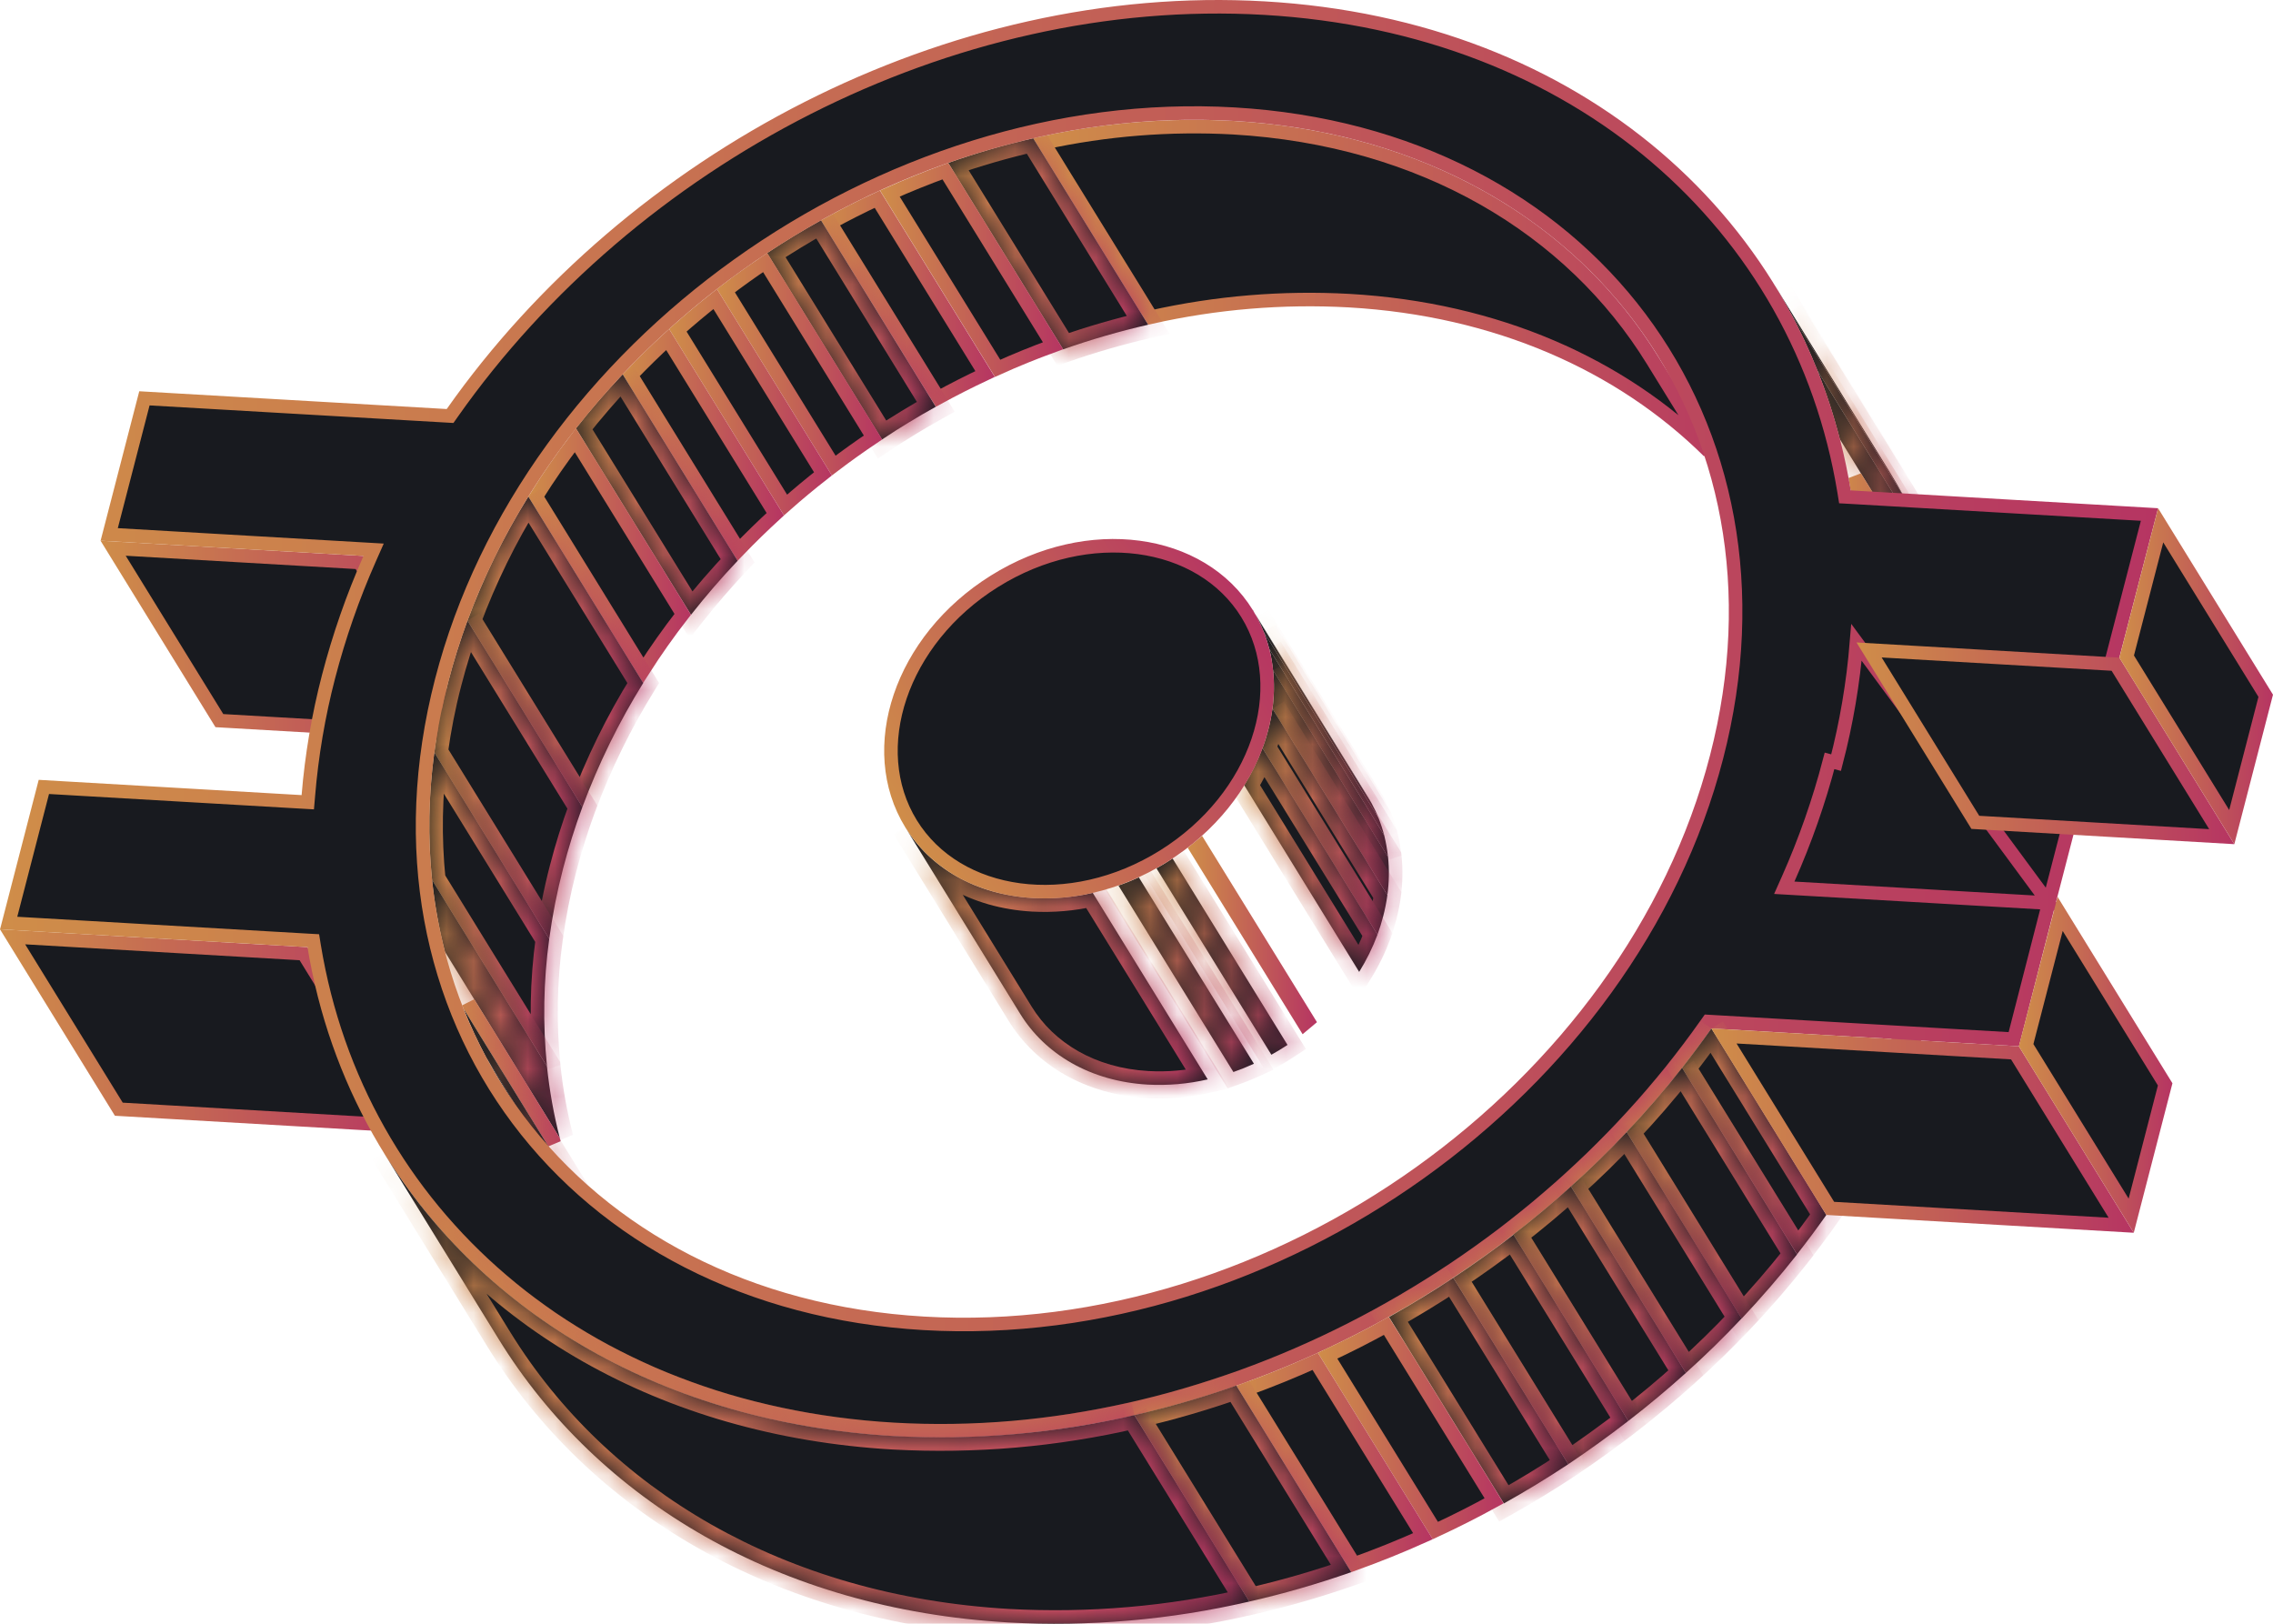 <svg width="84" height="60" viewBox="0 0 84 60" fill="none" xmlns="http://www.w3.org/2000/svg">
<path d="M4.181 20.258L13.286 20.785L17.213 27.155L8.107 26.628L4.181 20.258Z" fill="#181A1F" stroke="url(#paint0_linear_272_11514)" stroke-width="0.5"/>
<path d="M0.465 34.617L11.216 35.24L15.144 41.61L4.391 40.987L0.465 34.617Z" fill="#181A1F" stroke="url(#paint1_linear_272_11514)" stroke-width="0.5"/>
<path d="M61.074 13.319L61.074 13.319L63.147 16.682C59.904 13.479 55.319 11.421 49.854 11.109L49.853 11.109C47.402 10.974 44.944 11.179 42.549 11.716L38.58 5.277C40.877 4.778 43.231 4.59 45.579 4.719C52.578 5.125 58.07 8.437 61.074 13.319Z" fill="#181A1F" stroke="url(#paint2_linear_272_11514)" stroke-width="0.5"/>
<mask id="path-4-inside-1_272_11514" fill="white">
<path d="M38.183 5.11L42.43 11.999C41.367 12.243 40.318 12.546 39.289 12.909L35.042 6.019C36.072 5.657 37.12 5.353 38.183 5.11Z"/>
</mask>
<path d="M38.183 5.11L42.43 11.999C41.367 12.243 40.318 12.546 39.289 12.909L35.042 6.019C36.072 5.657 37.12 5.353 38.183 5.11Z" fill="#181A1F"/>
<path d="M42.43 11.999L42.541 12.487L43.221 12.331L42.855 11.737L42.43 11.999ZM39.289 12.909L38.863 13.171L39.075 13.514L39.455 13.38L39.289 12.909ZM35.042 6.019L34.876 5.548L34.291 5.754L34.617 6.282L35.042 6.019ZM37.758 5.373L42.004 12.262L42.855 11.737L38.609 4.848L37.758 5.373ZM42.318 11.512C41.237 11.76 40.17 12.068 39.123 12.437L39.455 13.38C40.466 13.024 41.497 12.726 42.541 12.487L42.318 11.512ZM39.715 12.646L35.468 5.757L34.617 6.282L38.863 13.171L39.715 12.646ZM35.209 6.491C36.22 6.135 37.25 5.837 38.295 5.598L38.072 4.623C36.99 4.87 35.923 5.179 34.876 5.548L35.209 6.491Z" fill="url(#paint3_linear_272_11514)" mask="url(#path-4-inside-1_272_11514)"/>
<path d="M32.885 7.151C33.56 6.851 34.243 6.575 34.936 6.323L38.914 12.777C38.222 13.029 37.537 13.307 36.867 13.61L32.885 7.151Z" fill="#181A1F" stroke="url(#paint4_linear_272_11514)" stroke-width="0.5"/>
<path d="M30.692 8.234C31.258 7.924 31.834 7.632 32.421 7.359L36.404 13.82C35.819 14.095 35.243 14.387 34.675 14.697L30.692 8.234Z" fill="#181A1F" stroke="url(#paint5_linear_272_11514)" stroke-width="0.5"/>
<mask id="path-8-inside-2_272_11514" fill="white">
<path d="M30.341 8.142L34.582 15.031C33.904 15.407 33.242 15.81 32.596 16.24L28.349 9.351C28.995 8.923 29.657 8.52 30.335 8.142"/>
</mask>
<path d="M30.341 8.142L34.582 15.031C33.904 15.407 33.242 15.81 32.596 16.24L28.349 9.351C28.995 8.923 29.657 8.52 30.335 8.142" fill="#181A1F"/>
<path d="M34.582 15.031L34.825 15.468L35.282 15.214L35.008 14.769L34.582 15.031ZM32.596 16.24L32.17 16.503L32.442 16.944L32.873 16.657L32.596 16.24ZM28.349 9.351L28.073 8.935L27.67 9.202L27.924 9.614L28.349 9.351ZM29.915 8.404L34.156 15.293L35.008 14.769L30.767 7.88L29.915 8.404ZM34.339 14.594C33.65 14.976 32.977 15.386 32.319 15.824L32.873 16.657C33.508 16.234 34.159 15.838 34.825 15.468L34.339 14.594ZM33.022 15.978L28.775 9.089L27.924 9.614L32.17 16.503L33.022 15.978ZM28.626 9.768C29.261 9.347 29.912 8.95 30.579 8.579L30.092 7.705C29.402 8.089 28.729 8.499 28.073 8.935L28.626 9.768Z" fill="url(#paint6_linear_272_11514)" mask="url(#path-8-inside-2_272_11514)"/>
<path d="M26.827 10.74C27.3 10.378 27.783 10.032 28.277 9.702L32.262 16.166C31.769 16.498 31.285 16.843 30.811 17.203L26.827 10.74Z" fill="#181A1F" stroke="url(#paint7_linear_272_11514)" stroke-width="0.5"/>
<path d="M25.05 12.204C25.498 11.807 25.958 11.422 26.43 11.049L30.413 17.51C29.94 17.88 29.48 18.264 29.03 18.661L25.05 12.204Z" fill="#181A1F" stroke="url(#paint8_linear_272_11514)" stroke-width="0.5"/>
<path d="M23.326 13.864C23.76 13.411 24.209 12.972 24.673 12.545L28.652 19.001C28.188 19.426 27.738 19.865 27.302 20.316L23.326 13.864Z" fill="#181A1F" stroke="url(#paint9_linear_272_11514)" stroke-width="0.5"/>
<mask id="path-13-inside-3_272_11514" fill="white">
<path d="M23.012 13.832L27.259 20.722C26.653 21.362 26.079 22.027 25.536 22.718L21.285 15.829C21.828 15.139 22.403 14.473 23.01 13.832"/>
</mask>
<path d="M23.012 13.832L27.259 20.722C26.653 21.362 26.079 22.027 25.536 22.718L21.285 15.829C21.828 15.139 22.403 14.473 23.01 13.832" fill="#181A1F"/>
<path d="M27.259 20.722L27.622 21.066L27.886 20.787L27.685 20.46L27.259 20.722ZM25.536 22.718L25.11 22.981L25.486 23.59L25.929 23.027L25.536 22.718ZM21.285 15.829L20.893 15.52L20.676 15.794L20.86 16.091L21.285 15.829ZM22.587 14.094L26.833 20.985L27.685 20.46L23.438 13.569L22.587 14.094ZM26.896 20.379C26.28 21.03 25.695 21.706 25.143 22.409L25.929 23.027C26.463 22.349 27.027 21.695 27.622 21.066L26.896 20.379ZM25.962 22.456L21.711 15.566L20.86 16.091L25.11 22.981L25.962 22.456ZM21.678 16.138C22.212 15.46 22.777 14.806 23.373 14.175L22.646 13.488C22.03 14.141 21.445 14.818 20.893 15.52L21.678 16.138Z" fill="url(#paint10_linear_272_11514)" mask="url(#path-13-inside-3_272_11514)"/>
<path d="M19.819 18.35C20.268 17.634 20.749 16.939 21.262 16.267L25.229 22.701C24.712 23.366 24.225 24.055 23.771 24.765L19.819 18.35Z" fill="#181A1F" stroke="url(#paint11_linear_272_11514)" stroke-width="0.5"/>
<mask id="path-16-inside-4_272_11514" fill="white">
<path d="M19.525 18.349L23.771 25.238C22.87 26.686 22.117 28.223 21.522 29.823L17.276 22.934C17.87 21.333 18.623 19.797 19.525 18.349Z"/>
</mask>
<path d="M19.525 18.349L23.771 25.238C22.87 26.686 22.117 28.223 21.522 29.823L17.276 22.934C17.87 21.333 18.623 19.797 19.525 18.349Z" fill="#181A1F"/>
<path d="M23.771 25.238L24.196 25.502L24.359 25.239L24.197 24.976L23.771 25.238ZM21.522 29.823L21.096 30.085L21.634 30.957L21.991 29.997L21.522 29.823ZM17.276 22.934L16.807 22.76L16.722 22.988L16.85 23.196L17.276 22.934ZM19.099 18.611L23.346 25.5L24.197 24.976L19.951 18.087L19.099 18.611ZM23.347 24.974C22.428 26.451 21.66 28.017 21.053 29.649L21.991 29.997C22.574 28.428 23.313 26.922 24.196 25.502L23.347 24.974ZM21.948 29.561L17.701 22.671L16.85 23.196L21.096 30.085L21.948 29.561ZM17.744 23.108C18.327 21.538 19.066 20.032 19.949 18.613L19.1 18.085C18.181 19.561 17.413 21.128 16.807 22.76L17.744 23.108Z" fill="url(#paint12_linear_272_11514)" mask="url(#path-16-inside-4_272_11514)"/>
<mask id="path-18-inside-5_272_11514" fill="white">
<path d="M17.276 22.934L21.522 29.823C21.246 30.569 21.008 31.329 20.808 32.099C20.586 32.953 20.416 33.819 20.297 34.693L16.051 27.803C16.169 26.929 16.34 26.063 16.562 25.21C16.761 24.439 16.999 23.68 17.276 22.934Z"/>
</mask>
<path d="M17.276 22.934L21.522 29.823C21.246 30.569 21.008 31.329 20.808 32.099C20.586 32.953 20.416 33.819 20.297 34.693L16.051 27.803C16.169 26.929 16.34 26.063 16.562 25.21C16.761 24.439 16.999 23.68 17.276 22.934Z" fill="#181A1F"/>
<path d="M21.522 29.823L21.991 29.996L22.075 29.768L21.948 29.561L21.522 29.823ZM20.808 32.099L21.292 32.225L21.292 32.225L20.808 32.099ZM20.297 34.693L19.872 34.955L20.605 36.145L20.793 34.76L20.297 34.693ZM16.051 27.803L15.555 27.736L15.531 27.913L15.625 28.066L16.051 27.803ZM16.562 25.21L17.046 25.336L17.046 25.335L16.562 25.21ZM16.85 23.196L21.096 30.085L21.948 29.561L17.701 22.671L16.85 23.196ZM21.053 29.65C20.771 30.412 20.528 31.187 20.324 31.974L21.292 32.225C21.488 31.471 21.721 30.727 21.991 29.996L21.053 29.65ZM20.324 31.973C20.097 32.846 19.923 33.732 19.802 34.626L20.793 34.76C20.908 33.905 21.075 33.059 21.292 32.225L20.324 31.973ZM20.723 34.43L16.476 27.541L15.625 28.066L19.872 34.955L20.723 34.43ZM16.546 27.87C16.662 27.016 16.828 26.17 17.046 25.336L16.078 25.084C15.851 25.957 15.676 26.842 15.555 27.736L16.546 27.87ZM17.046 25.335C17.241 24.581 17.474 23.837 17.744 23.108L16.807 22.76C16.524 23.522 16.281 24.298 16.078 25.085L17.046 25.335Z" fill="url(#paint13_linear_272_11514)" mask="url(#path-18-inside-5_272_11514)"/>
<mask id="path-20-inside-6_272_11514" fill="white">
<path d="M16.051 27.803L20.297 34.693C20.083 36.254 20.055 37.836 20.215 39.404L15.967 32.514C15.807 30.946 15.835 29.364 16.05 27.803"/>
</mask>
<path d="M16.051 27.803L20.297 34.693C20.083 36.254 20.055 37.836 20.215 39.404L15.967 32.514C15.807 30.946 15.835 29.364 16.05 27.803" fill="#181A1F"/>
<path d="M20.297 34.693L20.793 34.761L20.817 34.583L20.723 34.43L20.297 34.693ZM20.215 39.404L19.789 39.667L20.712 39.353L20.215 39.404ZM15.967 32.514L15.47 32.564L15.481 32.678L15.541 32.776L15.967 32.514ZM15.625 28.066L19.872 34.955L20.723 34.43L16.477 27.541L15.625 28.066ZM19.802 34.624C19.582 36.225 19.553 37.847 19.717 39.455L20.712 39.353C20.556 37.825 20.583 36.283 20.793 34.761L19.802 34.624ZM20.64 39.142L16.393 32.251L15.541 32.776L19.789 39.667L20.64 39.142ZM16.464 32.463C16.309 30.935 16.336 29.393 16.545 27.871L15.554 27.735C15.334 29.336 15.306 30.957 15.47 32.564L16.464 32.463Z" fill="url(#paint14_linear_272_11514)" mask="url(#path-20-inside-6_272_11514)"/>
<mask id="path-22-inside-7_272_11514" fill="white">
<path d="M15.967 32.514L20.213 39.404C20.307 40.3 20.466 41.187 20.689 42.058L16.443 35.169C16.219 34.297 16.06 33.409 15.967 32.514Z"/>
</mask>
<path d="M15.967 32.514L20.213 39.404C20.307 40.3 20.466 41.187 20.689 42.058L16.443 35.169C16.219 34.297 16.06 33.409 15.967 32.514Z" fill="#181A1F"/>
<path d="M20.213 39.404L20.711 39.352L20.699 39.239L20.639 39.142L20.213 39.404ZM20.689 42.058L20.264 42.321L21.174 41.934L20.689 42.058ZM16.443 35.169L15.959 35.293L15.977 35.367L16.017 35.431L16.443 35.169ZM15.541 32.776L19.788 39.666L20.639 39.142L16.393 32.251L15.541 32.776ZM19.716 39.456C19.812 40.376 19.975 41.287 20.205 42.182L21.174 41.934C20.956 41.086 20.801 40.223 20.711 39.352L19.716 39.456ZM21.115 41.796L16.869 34.907L16.017 35.431L20.264 42.321L21.115 41.796ZM16.927 35.045C16.71 34.197 16.555 33.333 16.464 32.462L15.47 32.565C15.565 33.485 15.729 34.397 15.959 35.293L16.927 35.045Z" fill="url(#paint15_linear_272_11514)" mask="url(#path-22-inside-7_272_11514)"/>
<path d="M17.358 37.17C17.343 37.132 17.328 37.094 17.313 37.056L20.458 42.157C20.464 42.181 20.471 42.206 20.477 42.23L17.358 37.17Z" fill="#181A1F" stroke="url(#paint16_linear_272_11514)" stroke-width="0.5"/>
<mask id="path-25-inside-8_272_11514" fill="white">
<path d="M17.134 37.28L21.381 44.169C21.625 44.788 21.906 45.391 22.221 45.976L17.974 39.087C17.659 38.502 17.379 37.898 17.134 37.28Z"/>
</mask>
<path d="M17.134 37.28L21.381 44.169C21.625 44.788 21.906 45.391 22.221 45.976L17.974 39.087C17.659 38.502 17.379 37.898 17.134 37.28Z" fill="#181A1F"/>
<path d="M21.381 44.169L21.846 43.986L21.829 43.945L21.806 43.907L21.381 44.169ZM22.221 45.976L21.795 46.239L22.661 45.739L22.221 45.976ZM17.974 39.087L17.534 39.324L17.541 39.337L17.548 39.349L17.974 39.087ZM16.709 37.543L20.955 44.432L21.806 43.907L17.56 37.018L16.709 37.543ZM20.916 44.353C21.168 44.99 21.456 45.611 21.78 46.213L22.661 45.739C22.355 45.171 22.083 44.586 21.846 43.986L20.916 44.353ZM22.646 45.714L18.4 38.825L17.548 39.349L21.795 46.239L22.646 45.714ZM18.414 38.85C18.109 38.282 17.837 37.697 17.599 37.096L16.669 37.464C16.921 38.1 17.21 38.721 17.534 39.324L18.414 38.85Z" fill="url(#paint17_linear_272_11514)" mask="url(#path-25-inside-8_272_11514)"/>
<mask id="path-27-inside-9_272_11514" fill="white">
<path d="M17.978 39.087L22.225 45.976C22.381 46.258 22.543 46.54 22.713 46.822L18.467 39.931C18.296 39.65 18.132 39.368 17.978 39.086"/>
</mask>
<path d="M17.978 39.087L22.225 45.976C22.381 46.258 22.543 46.54 22.713 46.822L18.467 39.931C18.296 39.65 18.132 39.368 17.978 39.086" fill="#181A1F"/>
<path d="M22.225 45.976L22.662 45.734L22.657 45.724L22.65 45.714L22.225 45.976ZM22.713 46.822L22.288 47.084L23.142 46.564L22.713 46.822ZM18.467 39.931L18.039 40.19L18.041 40.194L18.467 39.931ZM17.553 39.349L21.799 46.239L22.65 45.714L18.404 38.825L17.553 39.349ZM21.787 46.218C21.946 46.506 22.112 46.793 22.285 47.08L23.142 46.564C22.975 46.287 22.815 46.011 22.662 45.734L21.787 46.218ZM23.139 46.56L18.892 39.669L18.041 40.194L22.288 47.084L23.139 46.56ZM18.894 39.672C18.727 39.395 18.567 39.12 18.417 38.846L17.54 39.325C17.698 39.615 17.865 39.903 18.039 40.19L18.894 39.672Z" fill="url(#paint18_linear_272_11514)" mask="url(#path-27-inside-9_272_11514)"/>
<mask id="path-29-inside-10_272_11514" fill="white">
<path d="M46.3 22.549L50.546 29.441C50.599 29.524 50.648 29.608 50.693 29.695L46.447 22.803C46.401 22.715 46.355 22.631 46.307 22.549"/>
</mask>
<path d="M46.3 22.549L50.546 29.441C50.599 29.524 50.648 29.608 50.693 29.695L46.447 22.803C46.401 22.715 46.355 22.631 46.307 22.549" fill="#181A1F"/>
<path d="M50.546 29.441L50.121 29.703L50.124 29.708L50.546 29.441ZM50.693 29.695L50.268 29.957L51.135 29.461L50.693 29.695ZM46.447 22.803L46.004 23.035L46.012 23.05L46.021 23.065L46.447 22.803ZM45.874 22.811L50.121 29.703L50.972 29.179L46.726 22.287L45.874 22.811ZM50.124 29.708C50.169 29.78 50.212 29.853 50.251 29.928L51.135 29.461C51.084 29.363 51.028 29.267 50.969 29.174L50.124 29.708ZM51.119 29.433L46.873 22.54L46.021 23.065L50.268 29.957L51.119 29.433ZM46.89 22.571C46.841 22.477 46.791 22.386 46.739 22.297L45.875 22.8C45.919 22.875 45.962 22.953 46.004 23.035L46.89 22.571Z" fill="url(#paint19_linear_272_11514)" mask="url(#path-29-inside-10_272_11514)"/>
<mask id="path-31-inside-11_272_11514" fill="white">
<path d="M46.447 22.803L50.693 29.692C50.788 29.867 50.873 30.048 50.947 30.233L46.7 23.344C46.626 23.159 46.541 22.978 46.447 22.803Z"/>
</mask>
<path d="M46.447 22.803L50.693 29.692C50.788 29.867 50.873 30.048 50.947 30.233L46.7 23.344C46.626 23.159 46.541 22.978 46.447 22.803Z" fill="#181A1F"/>
<path d="M50.693 29.692L51.133 29.453L51.126 29.441L51.119 29.43L50.693 29.692ZM50.947 30.233L50.521 30.495L51.411 30.049L50.947 30.233ZM46.7 23.344L46.236 23.53L46.252 23.57L46.275 23.606L46.7 23.344ZM46.021 23.065L50.268 29.954L51.119 29.43L46.872 22.54L46.021 23.065ZM50.254 29.931C50.34 30.088 50.416 30.251 50.482 30.418L51.411 30.049C51.33 29.845 51.237 29.646 51.133 29.453L50.254 29.931ZM51.372 29.971L47.126 23.082L46.275 23.606L50.521 30.495L51.372 29.971ZM47.164 23.158C47.083 22.955 46.99 22.758 46.887 22.566L46.007 23.04C46.092 23.199 46.169 23.362 46.236 23.53L47.164 23.158Z" fill="url(#paint20_linear_272_11514)" mask="url(#path-31-inside-11_272_11514)"/>
<mask id="path-33-inside-12_272_11514" fill="white">
<path d="M46.7 23.344L50.947 30.233C51.029 30.44 51.098 30.651 51.154 30.866L46.906 23.977C46.851 23.762 46.782 23.55 46.7 23.344Z"/>
</mask>
<path d="M46.7 23.344L50.947 30.233C51.029 30.44 51.098 30.651 51.154 30.866L46.906 23.977C46.851 23.762 46.782 23.55 46.7 23.344Z" fill="#181A1F"/>
<path d="M50.947 30.233L51.411 30.049L51.395 30.008L51.372 29.971L50.947 30.233ZM51.154 30.866L50.728 31.128L51.638 30.74L51.154 30.866ZM46.906 23.977L46.422 24.101L46.441 24.175L46.48 24.239L46.906 23.977ZM46.275 23.606L50.521 30.495L51.372 29.971L47.126 23.081L46.275 23.606ZM50.482 30.417C50.556 30.605 50.619 30.797 50.67 30.992L51.638 30.74C51.576 30.505 51.501 30.274 51.411 30.049L50.482 30.417ZM51.579 30.604L47.331 23.714L46.48 24.239L50.728 31.128L51.579 30.604ZM47.39 23.852C47.33 23.617 47.255 23.386 47.165 23.16L46.235 23.528C46.309 23.715 46.372 23.906 46.422 24.101L47.39 23.852Z" fill="url(#paint21_linear_272_11514)" mask="url(#path-33-inside-12_272_11514)"/>
<mask id="path-35-inside-13_272_11514" fill="white">
<path d="M46.906 23.977L51.154 30.866C51.219 31.128 51.266 31.395 51.294 31.664L47.047 24.773C47.02 24.505 46.973 24.238 46.907 23.977"/>
</mask>
<path d="M46.906 23.977L51.154 30.866C51.219 31.128 51.266 31.395 51.294 31.664L47.047 24.773C47.02 24.505 46.973 24.238 46.907 23.977" fill="#181A1F"/>
<path d="M51.154 30.866L51.639 30.745L51.62 30.669L51.579 30.604L51.154 30.866ZM51.294 31.664L50.868 31.926L51.791 31.613L51.294 31.664ZM47.047 24.773L46.55 24.823L46.561 24.938L46.622 25.035L47.047 24.773ZM46.48 24.239L50.728 31.128L51.579 30.604L47.331 23.714L46.48 24.239ZM50.669 30.987C50.728 31.226 50.771 31.47 50.796 31.715L51.791 31.613C51.761 31.32 51.71 31.03 51.639 30.745L50.669 30.987ZM51.719 31.401L47.473 24.511L46.622 25.035L50.868 31.926L51.719 31.401ZM47.545 24.723C47.515 24.43 47.464 24.14 47.392 23.854L46.422 24.099C46.483 24.337 46.525 24.579 46.55 24.823L47.545 24.723Z" fill="url(#paint22_linear_272_11514)" mask="url(#path-35-inside-13_272_11514)"/>
<mask id="path-37-inside-14_272_11514" fill="white">
<path d="M47.05 24.773L51.296 31.664C51.344 32.133 51.336 32.606 51.271 33.073L47.025 26.187C47.089 25.72 47.097 25.247 47.05 24.777"/>
</mask>
<path d="M47.05 24.773L51.296 31.664C51.344 32.133 51.336 32.606 51.271 33.073L47.025 26.187C47.089 25.72 47.097 25.247 47.05 24.777" fill="#181A1F"/>
<path d="M51.296 31.664L51.794 31.613L51.782 31.499L51.722 31.401L51.296 31.664ZM51.271 33.073L50.846 33.336L51.576 34.52L51.767 33.142L51.271 33.073ZM47.025 26.187L46.529 26.119L46.505 26.297L46.599 26.449L47.025 26.187ZM46.624 25.035L50.871 31.926L51.722 31.401L47.476 24.511L46.624 25.035ZM50.799 31.714C50.843 32.144 50.835 32.577 50.776 33.005L51.767 33.142C51.837 32.635 51.846 32.122 51.794 31.613L50.799 31.714ZM51.697 32.811L47.45 25.924L46.599 26.449L50.846 33.336L51.697 32.811ZM47.52 26.254C47.589 25.748 47.598 25.236 47.547 24.727L46.553 24.827C46.596 25.257 46.588 25.691 46.529 26.119L47.52 26.254Z" fill="url(#paint23_linear_272_11514)" mask="url(#path-37-inside-14_272_11514)"/>
<mask id="path-39-inside-15_272_11514" fill="white">
<path d="M47.025 26.187L51.271 33.076C51.236 33.339 51.184 33.599 51.117 33.855C51.058 34.086 50.987 34.314 50.905 34.537L46.657 27.648C46.74 27.424 46.811 27.196 46.871 26.965C46.938 26.709 46.989 26.449 47.025 26.187Z"/>
</mask>
<path d="M47.025 26.187L51.271 33.076C51.236 33.339 51.184 33.599 51.117 33.855C51.058 34.086 50.987 34.314 50.905 34.537L46.657 27.648C46.74 27.424 46.811 27.196 46.871 26.965C46.938 26.709 46.989 26.449 47.025 26.187Z" fill="#181A1F"/>
<path d="M51.271 33.076L51.767 33.143L51.791 32.966L51.697 32.813L51.271 33.076ZM51.117 33.855L50.633 33.729L50.633 33.731L51.117 33.855ZM50.905 34.537L50.479 34.8L51.017 35.673L51.373 34.711L50.905 34.537ZM46.657 27.648L46.188 27.474L46.103 27.703L46.231 27.911L46.657 27.648ZM46.871 26.965L46.387 26.838L46.387 26.84L46.871 26.965ZM46.599 26.449L50.846 33.338L51.697 32.813L47.45 25.924L46.599 26.449ZM50.776 33.008C50.743 33.251 50.695 33.492 50.633 33.729L51.601 33.981C51.673 33.706 51.728 33.426 51.767 33.143L50.776 33.008ZM50.633 33.731C50.578 33.946 50.512 34.157 50.436 34.364L51.373 34.711C51.462 34.471 51.538 34.227 51.602 33.979L50.633 33.731ZM51.33 34.275L47.082 27.386L46.231 27.911L50.479 34.8L51.33 34.275ZM47.126 27.822C47.215 27.582 47.291 27.337 47.355 27.089L46.387 26.84C46.331 27.055 46.265 27.267 46.188 27.474L47.126 27.822ZM47.355 27.091C47.427 26.816 47.482 26.536 47.52 26.254L46.529 26.119C46.496 26.362 46.449 26.602 46.387 26.838L47.355 27.091Z" fill="url(#paint24_linear_272_11514)" mask="url(#path-39-inside-15_272_11514)"/>
<mask id="path-41-inside-16_272_11514" fill="white">
<path d="M46.657 27.648L50.905 34.538C50.726 35.018 50.499 35.479 50.229 35.913L45.982 29.018C46.252 28.584 46.478 28.123 46.657 27.643"/>
</mask>
<path d="M46.657 27.648L50.905 34.538C50.726 35.018 50.499 35.479 50.229 35.913L45.982 29.018C46.252 28.584 46.478 28.123 46.657 27.643" fill="#181A1F"/>
<path d="M50.905 34.538L51.373 34.712L51.459 34.483L51.33 34.275L50.905 34.538ZM50.229 35.913L49.803 36.175L50.226 36.862L50.653 36.178L50.229 35.913ZM45.982 29.018L45.557 28.754L45.394 29.017L45.556 29.28L45.982 29.018ZM46.231 27.911L50.479 34.8L51.33 34.275L47.082 27.386L46.231 27.911ZM50.436 34.363C50.269 34.812 50.057 35.243 49.804 35.649L50.653 36.178C50.941 35.715 51.183 35.224 51.373 34.712L50.436 34.363ZM50.654 35.651L46.408 28.756L45.556 29.28L49.803 36.175L50.654 35.651ZM46.407 29.282C46.695 28.819 46.935 28.328 47.125 27.817L46.188 27.468C46.021 27.917 45.81 28.348 45.557 28.754L46.407 29.282Z" fill="url(#paint25_linear_272_11514)" mask="url(#path-41-inside-16_272_11514)"/>
<path d="M44.221 31.382C44.269 31.343 44.316 31.303 44.363 31.264L48.345 37.722C48.298 37.763 48.25 37.803 48.202 37.842L44.221 31.382Z" fill="#181A1F" stroke="url(#paint26_linear_272_11514)" stroke-width="0.5"/>
<mask id="path-44-inside-17_272_11514" fill="white">
<path d="M43.334 31.723L47.581 38.612C47.386 38.74 47.188 38.861 46.984 38.974L42.738 32.085C42.941 31.972 43.14 31.852 43.334 31.723Z"/>
</mask>
<path d="M43.334 31.723L47.581 38.612C47.386 38.74 47.188 38.861 46.984 38.974L42.738 32.085C42.941 31.972 43.14 31.852 43.334 31.723Z" fill="#181A1F"/>
<path d="M47.581 38.612L47.855 39.03L48.261 38.763L48.006 38.35L47.581 38.612ZM46.984 38.974L46.559 39.237L46.81 39.645L47.228 39.411L46.984 38.974ZM42.738 32.085L42.495 31.648L42.037 31.902L42.312 32.347L42.738 32.085ZM42.908 31.985L47.155 38.874L48.006 38.35L43.76 31.46L42.908 31.985ZM47.306 38.194C47.122 38.316 46.933 38.43 46.74 38.538L47.228 39.411C47.442 39.291 47.651 39.164 47.855 39.03L47.306 38.194ZM47.41 38.712L43.163 31.823L42.312 32.347L46.559 39.237L47.41 38.712ZM42.98 32.522C43.195 32.403 43.405 32.276 43.61 32.139L43.058 31.306C42.875 31.428 42.687 31.541 42.495 31.648L42.98 32.522Z" fill="url(#paint27_linear_272_11514)" mask="url(#path-44-inside-17_272_11514)"/>
<mask id="path-46-inside-18_272_11514" fill="white">
<path d="M42.084 32.416L46.339 39.307C46.091 39.421 45.838 39.523 45.581 39.613L41.334 32.724C41.592 32.633 41.844 32.531 42.091 32.418"/>
</mask>
<path d="M42.084 32.416L46.339 39.307C46.091 39.421 45.838 39.523 45.581 39.613L41.334 32.724C41.592 32.633 41.844 32.531 42.091 32.418" fill="#181A1F"/>
<path d="M46.339 39.307L46.547 39.762L47.062 39.526L46.765 39.044L46.339 39.307ZM45.581 39.613L45.155 39.875L45.366 40.218L45.746 40.085L45.581 39.613ZM41.334 32.724L41.169 32.252L40.583 32.457L40.908 32.986L41.334 32.724ZM41.659 32.679L45.914 39.57L46.765 39.044L42.51 32.154L41.659 32.679ZM46.131 38.852C45.897 38.96 45.658 39.056 45.415 39.141L45.746 40.085C46.018 39.989 46.285 39.882 46.547 39.762L46.131 38.852ZM46.006 39.35L41.76 32.461L40.908 32.986L45.155 39.875L46.006 39.35ZM41.499 33.196C41.773 33.1 42.039 32.991 42.298 32.873L41.884 31.963C41.648 32.07 41.41 32.167 41.169 32.252L41.499 33.196Z" fill="url(#paint28_linear_272_11514)" mask="url(#path-46-inside-18_272_11514)"/>
<mask id="path-48-inside-19_272_11514" fill="white">
<path d="M40.385 32.996L44.632 39.885C43.903 40.053 43.155 40.118 42.409 40.077C40.287 39.954 38.617 38.949 37.701 37.461L33.454 30.569C34.371 32.057 36.041 33.062 38.162 33.184C38.909 33.226 39.657 33.161 40.385 32.993"/>
</mask>
<path d="M40.385 32.996L44.632 39.885C43.903 40.053 43.155 40.118 42.409 40.077C40.287 39.954 38.617 38.949 37.701 37.461L33.454 30.569C34.371 32.057 36.041 33.062 38.162 33.184C38.909 33.226 39.657 33.161 40.385 32.993" fill="#181A1F"/>
<path d="M44.632 39.885L44.744 40.372L45.422 40.215L45.057 39.623L44.632 39.885ZM42.409 40.077L42.38 40.576L42.381 40.576L42.409 40.077ZM37.701 37.461L38.126 37.198L38.126 37.198L37.701 37.461ZM33.454 30.569L33.88 30.306L33.028 30.831L33.454 30.569ZM38.162 33.184L38.134 33.684L38.135 33.684L38.162 33.184ZM39.959 33.258L44.206 40.147L45.057 39.623L40.811 32.733L39.959 33.258ZM44.519 39.398C43.837 39.556 43.136 39.616 42.437 39.577L42.381 40.576C43.175 40.62 43.97 40.551 44.744 40.372L44.519 39.398ZM42.438 39.577C40.462 39.463 38.949 38.534 38.126 37.198L37.275 37.723C38.286 39.364 40.112 40.445 42.38 40.576L42.438 39.577ZM38.126 37.198L33.88 30.306L33.028 30.831L37.275 37.723L38.126 37.198ZM33.028 30.831C34.039 32.472 35.865 33.553 38.134 33.684L38.191 32.685C36.216 32.571 34.703 31.642 33.88 30.306L33.028 30.831ZM38.135 33.684C38.928 33.728 39.724 33.659 40.498 33.48L40.272 32.506C39.59 32.664 38.889 32.724 38.19 32.685L38.135 33.684Z" fill="url(#paint29_linear_272_11514)" mask="url(#path-48-inside-19_272_11514)"/>
<mask id="path-50-inside-20_272_11514" fill="white">
<path d="M65.567 10.514L69.813 17.403C70.018 17.734 70.212 18.073 70.398 18.415L66.15 11.526C65.964 11.182 65.769 10.845 65.567 10.514Z"/>
</mask>
<path d="M65.567 10.514L69.813 17.403C70.018 17.734 70.212 18.073 70.398 18.415L66.15 11.526C65.964 11.182 65.769 10.845 65.567 10.514Z" fill="#181A1F"/>
<path d="M65.567 10.514L65.993 10.252L65.141 10.775L65.567 10.514ZM69.813 17.403L69.388 17.666L69.388 17.666L69.813 17.403ZM70.398 18.415L69.973 18.678L70.838 18.176L70.398 18.415ZM66.15 11.526L65.711 11.764L65.718 11.777L65.725 11.788L66.15 11.526ZM65.141 10.776L69.388 17.666L70.239 17.141L65.993 10.252L65.141 10.776ZM69.388 17.666C69.587 17.988 69.777 18.319 69.959 18.654L70.838 18.176C70.648 17.827 70.449 17.481 70.239 17.141L69.388 17.666ZM70.824 18.153L66.576 11.264L65.725 11.788L69.973 18.678L70.824 18.153ZM66.59 11.287C66.399 10.936 66.2 10.591 65.993 10.253L65.141 10.775C65.338 11.098 65.529 11.428 65.711 11.764L66.59 11.287Z" fill="url(#paint30_linear_272_11514)" mask="url(#path-50-inside-20_272_11514)"/>
<mask id="path-52-inside-21_272_11514" fill="white">
<path d="M66.151 11.526L70.398 18.415C70.778 19.117 71.116 19.841 71.412 20.583L67.164 13.694C66.869 12.952 66.53 12.228 66.151 11.526Z"/>
</mask>
<path d="M66.151 11.526L70.398 18.415C70.778 19.117 71.116 19.841 71.412 20.583L67.164 13.694C66.869 12.952 66.53 12.228 66.151 11.526Z" fill="#181A1F"/>
<path d="M70.398 18.415L70.838 18.178L70.832 18.165L70.824 18.153L70.398 18.415ZM71.412 20.583L70.986 20.845L71.876 20.398L71.412 20.583ZM67.164 13.694L66.699 13.879L66.716 13.919L66.738 13.956L67.164 13.694ZM65.725 11.788L69.973 18.678L70.824 18.153L66.576 11.264L65.725 11.788ZM69.959 18.653C70.328 19.338 70.659 20.044 70.947 20.768L71.876 20.398C71.573 19.638 71.227 18.897 70.838 18.178L69.959 18.653ZM71.837 20.32L67.59 13.431L66.738 13.956L70.986 20.845L71.837 20.32ZM67.629 13.509C67.326 12.749 66.979 12.007 66.59 11.288L65.711 11.764C66.081 12.449 66.411 13.155 66.699 13.879L67.629 13.509Z" fill="url(#paint31_linear_272_11514)" mask="url(#path-52-inside-21_272_11514)"/>
<mask id="path-54-inside-22_272_11514" fill="white">
<path d="M67.164 13.694L71.412 20.583C71.741 21.41 72.017 22.257 72.239 23.12L67.991 16.225C67.77 15.362 67.494 14.515 67.164 13.688"/>
</mask>
<path d="M67.164 13.694L71.412 20.583C71.741 21.41 72.017 22.257 72.239 23.12L67.991 16.225C67.77 15.362 67.494 14.515 67.164 13.688" fill="#181A1F"/>
<path d="M71.412 20.583L71.876 20.398L71.86 20.358L71.837 20.32L71.412 20.583ZM72.239 23.12L71.813 23.382L72.723 22.995L72.239 23.12ZM67.991 16.225L67.507 16.349L67.526 16.423L67.565 16.487L67.991 16.225ZM66.738 13.956L70.986 20.845L71.837 20.32L67.59 13.431L66.738 13.956ZM70.947 20.768C71.268 21.575 71.538 22.402 71.755 23.244L72.723 22.995C72.496 22.112 72.213 21.245 71.876 20.398L70.947 20.768ZM72.665 22.858L68.417 15.963L67.565 16.487L71.813 23.382L72.665 22.858ZM68.475 16.101C68.249 15.217 67.966 14.35 67.628 13.503L66.7 13.873C67.021 14.68 67.291 15.507 67.507 16.349L68.475 16.101Z" fill="url(#paint32_linear_272_11514)" mask="url(#path-54-inside-22_272_11514)"/>
<path d="M68.63 18.033C68.607 17.895 68.583 17.758 68.558 17.621L72.006 23.213C72.048 23.376 72.087 23.539 72.125 23.703L68.63 18.033Z" fill="#181A1F" stroke="url(#paint33_linear_272_11514)" stroke-width="0.5"/>
<path d="M68.747 24.846C68.761 24.733 68.774 24.619 68.787 24.506L72.599 30.691C72.589 30.809 72.579 30.927 72.567 31.045L68.747 24.846Z" fill="#181A1F" stroke="url(#paint34_linear_272_11514)" stroke-width="0.5"/>
<mask id="path-58-inside-23_272_11514" fill="white">
<path d="M68.488 24.903L72.734 31.793C72.593 32.898 72.382 33.993 72.102 35.07C71.851 36.037 71.549 36.989 71.198 37.923L66.951 31.034C67.303 30.1 67.604 29.148 67.854 28.181C68.135 27.103 68.346 26.008 68.488 24.903Z"/>
</mask>
<path d="M68.488 24.903L72.734 31.793C72.593 32.898 72.382 33.993 72.102 35.07C71.851 36.037 71.549 36.989 71.198 37.923L66.951 31.034C67.303 30.1 67.604 29.148 67.854 28.181C68.135 27.103 68.346 26.008 68.488 24.903Z" fill="#181A1F"/>
<path d="M72.734 31.793L73.23 31.857L73.253 31.682L73.16 31.531L72.734 31.793ZM72.102 35.07L71.618 34.945L71.618 34.945L72.102 35.07ZM71.198 37.923L70.772 38.185L71.306 39.052L71.665 38.099L71.198 37.923ZM66.951 31.034L66.483 30.857L66.397 31.087L66.525 31.296L66.951 31.034ZM67.854 28.181L67.37 28.055L67.37 28.056L67.854 28.181ZM68.062 25.165L72.309 32.056L73.16 31.531L68.914 24.64L68.062 25.165ZM72.239 31.73C72.1 32.814 71.892 33.887 71.618 34.945L72.586 35.196C72.871 34.098 73.086 32.983 73.23 31.857L72.239 31.73ZM71.618 34.945C71.372 35.894 71.075 36.829 70.73 37.747L71.665 38.099C72.024 37.149 72.331 36.179 72.586 35.196L71.618 34.945ZM71.623 37.661L67.377 30.771L66.525 31.296L70.772 38.185L71.623 37.661ZM67.419 31.21C67.777 30.259 68.084 29.29 68.338 28.306L67.37 28.056C67.125 29.005 66.829 29.94 66.483 30.857L67.419 31.21ZM68.338 28.307C68.624 27.208 68.84 26.093 68.984 24.966L67.992 24.839C67.853 25.923 67.645 26.998 67.37 28.055L68.338 28.307Z" fill="url(#paint35_linear_272_11514)" mask="url(#path-58-inside-23_272_11514)"/>
<path d="M66.603 32.565C66.743 32.245 66.876 31.922 67.004 31.596L70.921 37.95C70.796 38.279 70.666 38.606 70.529 38.932L66.603 32.565Z" fill="#181A1F" stroke="url(#paint36_linear_272_11514)" stroke-width="0.5"/>
<path d="M75.713 33.371L66.3 32.825L65.939 32.804L66.086 32.474C66.711 31.066 67.222 29.608 67.612 28.116C67.612 28.116 67.612 28.116 67.612 28.116L67.854 28.18C68.234 26.724 68.486 25.238 68.608 23.738L75.713 33.371ZM75.713 33.371L74.421 38.4L63.264 37.754L63.125 37.746L63.045 37.859C56.425 47.269 44.681 53.494 33.032 52.819C21.394 52.144 13.228 44.786 11.61 34.958L11.578 34.76L11.378 34.749L0.32 34.108L1.621 29.078L11.131 29.63L11.374 29.644L11.395 29.401C11.517 27.916 11.767 26.444 12.142 25.002C12.53 23.511 13.038 22.053 13.661 20.645L13.807 20.315L13.447 20.294L4.036 19.748L5.337 14.719L16.494 15.364L16.633 15.372L16.713 15.258C23.333 5.85 35.077 -0.375 46.726 0.3C58.364 0.975 66.529 8.333 68.149 18.161L68.181 18.359L68.381 18.37L79.435 19.012L75.713 33.371ZM34.148 48.9C47.139 49.653 60.248 40.294 63.437 27.973C65.033 21.804 63.842 16.052 60.608 11.745C57.375 7.439 52.115 4.598 45.61 4.219C32.617 3.463 19.508 12.826 16.32 25.15C14.723 31.321 15.915 37.073 19.149 41.379C22.383 45.684 27.643 48.523 34.148 48.9Z" fill="#181A1F" stroke="url(#paint37_linear_272_11514)" stroke-width="0.5"/>
<path d="M46.087 22.676C47.792 25.442 46.477 29.464 43.007 31.634C39.536 33.803 35.373 33.205 33.668 30.439C31.963 27.672 33.278 23.65 36.748 21.481C40.219 19.311 44.382 19.91 46.087 22.676Z" fill="#181A1F" stroke="url(#paint38_linear_272_11514)" stroke-width="0.5"/>
<path d="M69.073 24.017L78.18 24.544L82.106 30.916L72.999 30.387L69.073 24.017Z" fill="#181A1F" stroke="url(#paint39_linear_272_11514)" stroke-width="0.5"/>
<path d="M78.593 24.262L79.849 19.411L83.731 25.71L82.476 30.562L78.593 24.262Z" fill="#181A1F" stroke="url(#paint40_linear_272_11514)" stroke-width="0.5"/>
<mask id="path-65-inside-24_272_11514" fill="white">
<path d="M63.246 38.003L67.493 44.894C67.146 45.387 66.785 45.872 66.411 46.347L62.163 39.458C62.536 38.981 62.897 38.496 63.246 38.003Z"/>
</mask>
<path d="M63.246 38.003L67.493 44.894C67.146 45.387 66.785 45.872 66.411 46.347L62.163 39.458C62.536 38.981 62.897 38.496 63.246 38.003Z" fill="#181A1F"/>
<path d="M67.493 44.894L67.902 45.182L68.091 44.912L67.918 44.632L67.493 44.894ZM66.411 46.347L65.985 46.609L66.361 47.219L66.804 46.656L66.411 46.347ZM62.163 39.458L61.769 39.149L61.554 39.424L61.737 39.72L62.163 39.458ZM62.821 38.266L67.067 45.156L67.918 44.632L63.672 37.741L62.821 38.266ZM67.084 44.606C66.742 45.092 66.387 45.569 66.018 46.038L66.804 46.656C67.183 46.174 67.549 45.682 67.902 45.182L67.084 44.606ZM66.836 46.085L62.589 39.195L61.737 39.72L65.985 46.609L66.836 46.085ZM62.557 39.766C62.935 39.283 63.301 38.792 63.654 38.292L62.838 37.715C62.494 38.201 62.138 38.679 61.769 39.149L62.557 39.766Z" fill="url(#paint41_linear_272_11514)" mask="url(#path-65-inside-24_272_11514)"/>
<mask id="path-67-inside-25_272_11514" fill="white">
<path d="M62.163 39.458L66.411 46.354C65.765 47.172 65.082 47.963 64.362 48.726L60.115 41.83C60.835 41.069 61.517 40.278 62.163 39.458Z"/>
</mask>
<path d="M62.163 39.458L66.411 46.354C65.765 47.172 65.082 47.963 64.362 48.726L60.115 41.83C60.835 41.069 61.517 40.278 62.163 39.458Z" fill="#181A1F"/>
<path d="M66.411 46.354L66.803 46.664L67.02 46.389L66.837 46.092L66.411 46.354ZM64.362 48.726L63.936 48.988L64.278 49.543L64.725 49.069L64.362 48.726ZM60.115 41.83L59.752 41.486L59.488 41.765L59.69 42.092L60.115 41.83ZM61.737 39.72L65.985 46.616L66.837 46.092L62.589 39.196L61.737 39.72ZM66.018 46.044C65.382 46.851 64.708 47.631 63.998 48.383L64.725 49.069C65.456 48.296 66.148 47.494 66.803 46.664L66.018 46.044ZM64.787 48.464L60.541 41.568L59.69 42.092L63.936 48.988L64.787 48.464ZM60.479 42.173C61.208 41.401 61.901 40.599 62.556 39.767L61.77 39.148C61.134 39.957 60.461 40.736 59.752 41.486L60.479 42.173Z" fill="url(#paint42_linear_272_11514)" mask="url(#path-67-inside-25_272_11514)"/>
<mask id="path-69-inside-26_272_11514" fill="white">
<path d="M60.115 41.83L64.362 48.719C63.709 49.415 63.022 50.086 62.302 50.732L58.054 43.842C58.769 43.199 59.456 42.528 60.115 41.83Z"/>
</mask>
<path d="M60.115 41.83L64.362 48.719C63.709 49.415 63.022 50.086 62.302 50.732L58.054 43.842C58.769 43.199 59.456 42.528 60.115 41.83Z" fill="#181A1F"/>
<path d="M64.362 48.719L64.727 49.061L64.988 48.782L64.787 48.457L64.362 48.719ZM62.302 50.732L61.876 50.994L62.19 51.503L62.635 51.104L62.302 50.732ZM58.054 43.842L57.719 43.471L57.409 43.75L57.628 44.105L58.054 43.842ZM59.69 42.092L63.936 48.981L64.787 48.457L60.541 41.567L59.69 42.092ZM63.997 48.377C63.354 49.062 62.678 49.723 61.968 50.359L62.635 51.104C63.366 50.449 64.063 49.768 64.727 49.061L63.997 48.377ZM62.727 50.469L58.479 43.58L57.628 44.105L61.876 50.994L62.727 50.469ZM58.388 44.214C59.113 43.561 59.81 42.881 60.479 42.173L59.752 41.486C59.102 42.175 58.424 42.836 57.719 43.471L58.388 44.214Z" fill="url(#paint43_linear_272_11514)" mask="url(#path-69-inside-26_272_11514)"/>
<mask id="path-71-inside-27_272_11514" fill="white">
<path d="M58.054 43.842L62.302 50.732C61.616 51.349 60.907 51.941 60.175 52.506L55.929 45.617C56.66 45.053 57.368 44.462 58.054 43.842Z"/>
</mask>
<path d="M58.054 43.842L62.302 50.732C61.616 51.349 60.907 51.941 60.175 52.506L55.929 45.617C56.66 45.053 57.368 44.462 58.054 43.842Z" fill="#181A1F"/>
<path d="M62.302 50.732L62.636 51.103L62.946 50.824L62.727 50.469L62.302 50.732ZM60.175 52.506L59.75 52.769L60.042 53.242L60.481 52.902L60.175 52.506ZM55.929 45.617L55.624 45.221L55.267 45.496L55.503 45.879L55.929 45.617ZM57.628 44.105L61.876 50.994L62.727 50.469L58.479 43.58L57.628 44.105ZM61.967 50.36C61.291 50.969 60.591 51.553 59.87 52.111L60.481 52.902C61.223 52.328 61.941 51.729 62.636 51.103L61.967 50.36ZM60.601 52.244L56.355 45.355L55.503 45.879L59.75 52.769L60.601 52.244ZM56.234 46.013C56.975 45.441 57.693 44.841 58.389 44.214L57.719 43.471C57.042 44.082 56.344 44.665 55.624 45.221L56.234 46.013Z" fill="url(#paint44_linear_272_11514)" mask="url(#path-71-inside-27_272_11514)"/>
<mask id="path-73-inside-28_272_11514" fill="white">
<path d="M55.929 45.617L60.175 52.506C59.453 53.064 58.713 53.597 57.956 54.106L53.709 47.217C54.471 46.712 55.213 46.181 55.936 45.623"/>
</mask>
<path d="M55.929 45.617L60.175 52.506C59.453 53.064 58.713 53.597 57.956 54.106L53.709 47.217C54.471 46.712 55.213 46.181 55.936 45.623" fill="#181A1F"/>
<path d="M60.175 52.506L60.481 52.902L60.837 52.627L60.601 52.244L60.175 52.506ZM57.956 54.106L57.53 54.368L57.803 54.811L58.234 54.521L57.956 54.106ZM53.709 47.217L53.433 46.8L53.03 47.067L53.284 47.479L53.709 47.217ZM55.503 45.879L59.75 52.769L60.601 52.244L56.355 45.355L55.503 45.879ZM59.87 52.111C59.156 52.662 58.425 53.188 57.677 53.691L58.234 54.521C59.001 54.007 59.75 53.467 60.481 52.902L59.87 52.111ZM58.381 53.843L54.135 46.954L53.284 47.479L57.53 54.368L58.381 53.843ZM53.985 47.633C54.757 47.122 55.509 46.584 56.242 46.018L55.63 45.227C54.917 45.778 54.184 46.302 53.433 46.8L53.985 47.633Z" fill="url(#paint45_linear_272_11514)" mask="url(#path-73-inside-28_272_11514)"/>
<mask id="path-75-inside-29_272_11514" fill="white">
<path d="M53.702 47.211L57.956 54.106C57.18 54.619 56.387 55.102 55.576 55.555L51.33 48.666C52.142 48.213 52.935 47.73 53.709 47.217"/>
</mask>
<path d="M53.702 47.211L57.956 54.106C57.18 54.619 56.387 55.102 55.576 55.555L51.33 48.666C52.142 48.213 52.935 47.73 53.709 47.217" fill="#181A1F"/>
<path d="M57.956 54.106L58.232 54.523L58.636 54.256L58.381 53.843L57.956 54.106ZM55.576 55.555L55.151 55.817L55.402 56.225L55.82 55.991L55.576 55.555ZM51.33 48.666L51.086 48.229L50.63 48.483L50.904 48.928L51.33 48.666ZM53.277 47.474L57.53 54.368L58.381 53.843L54.128 46.949L53.277 47.474ZM57.68 53.689C56.915 54.195 56.132 54.671 55.333 55.118L55.82 55.991C56.642 55.532 57.446 55.043 58.232 54.523L57.68 53.689ZM56.002 55.292L51.755 48.403L50.904 48.928L55.151 55.817L56.002 55.292ZM51.573 49.102C52.396 48.643 53.2 48.154 53.985 47.633L53.433 46.8C52.669 47.306 51.887 47.782 51.086 48.229L51.573 49.102Z" fill="url(#paint46_linear_272_11514)" mask="url(#path-75-inside-29_272_11514)"/>
<path d="M49.062 50.095C49.797 49.753 50.52 49.386 51.231 48.994L55.215 55.458C54.505 55.849 53.781 56.215 53.044 56.557L49.062 50.095Z" fill="#181A1F" stroke="url(#paint47_linear_272_11514)" stroke-width="0.5"/>
<path d="M46.066 51.336C46.923 51.025 47.77 50.682 48.604 50.305L52.586 56.766C51.752 57.14 50.904 57.481 50.044 57.79L46.066 51.336Z" fill="#181A1F" stroke="url(#paint48_linear_272_11514)" stroke-width="0.5"/>
<mask id="path-79-inside-30_272_11514" fill="white">
<path d="M45.691 51.204L49.937 58.093C48.703 58.526 47.445 58.889 46.169 59.18L41.923 52.291C43.198 51.998 44.456 51.633 45.691 51.198"/>
</mask>
<path d="M45.691 51.204L49.937 58.093C48.703 58.526 47.445 58.889 46.169 59.18L41.923 52.291C43.198 51.998 44.456 51.633 45.691 51.198" fill="#181A1F"/>
<path d="M49.937 58.093L50.103 58.565L50.689 58.359L50.363 57.831L49.937 58.093ZM46.169 59.18L45.744 59.442L45.932 59.747L46.281 59.667L46.169 59.18ZM41.923 52.291L41.811 51.803L41.132 51.959L41.497 52.553L41.923 52.291ZM45.265 51.466L49.512 58.355L50.363 57.831L46.116 50.941L45.265 51.466ZM49.772 57.621C48.555 58.048 47.315 58.406 46.058 58.692L46.281 59.667C47.574 59.373 48.85 59.005 50.103 58.565L49.772 57.621ZM46.595 58.917L42.349 52.028L41.497 52.553L45.744 59.442L46.595 58.917ZM42.035 52.778C43.328 52.481 44.604 52.111 45.857 51.67L45.525 50.727C44.308 51.155 43.068 51.514 41.811 51.803L42.035 52.778Z" fill="url(#paint49_linear_272_11514)" mask="url(#path-79-inside-30_272_11514)"/>
<mask id="path-81-inside-31_272_11514" fill="white">
<path d="M41.923 52.296L46.169 59.18C43.252 59.857 40.254 60.117 37.264 59.952C28.778 59.462 22.101 55.442 18.433 49.49L14.187 42.601C17.854 48.551 24.531 52.571 33.016 53.063C36.006 53.228 39.005 52.968 41.923 52.291"/>
</mask>
<path d="M41.923 52.296L46.169 59.18C43.252 59.857 40.254 60.117 37.264 59.952C28.778 59.462 22.101 55.442 18.433 49.49L14.187 42.601C17.854 48.551 24.531 52.571 33.016 53.063C36.006 53.228 39.005 52.968 41.923 52.291" fill="#181A1F"/>
<path d="M46.169 59.18L46.282 59.667L46.96 59.51L46.595 58.917L46.169 59.18ZM37.264 59.952L37.235 60.451L37.236 60.451L37.264 59.952ZM18.433 49.49L18.859 49.228L18.859 49.228L18.433 49.49ZM14.187 42.601L14.612 42.338L13.761 42.863L14.187 42.601ZM33.016 53.063L32.987 53.562L32.988 53.562L33.016 53.063ZM41.497 52.559L45.744 59.442L46.595 58.917L42.349 52.034L41.497 52.559ZM46.056 58.693C43.184 59.359 40.234 59.615 37.291 59.453L37.236 60.451C40.273 60.618 43.319 60.354 46.282 59.667L46.056 58.693ZM37.292 59.453C28.953 58.971 22.433 55.027 18.859 49.228L18.007 49.752C21.77 55.857 28.602 59.952 37.235 60.451L37.292 59.453ZM18.859 49.228L14.612 42.338L13.761 42.863L18.007 49.752L18.859 49.228ZM13.761 42.863C17.522 48.966 24.356 53.062 32.987 53.562L33.045 52.564C24.706 52.08 18.185 48.136 14.612 42.338L13.761 42.863ZM32.988 53.562C36.026 53.729 39.072 53.465 42.036 52.778L41.81 51.803C38.938 52.47 35.986 52.726 33.043 52.564L32.988 53.562Z" fill="url(#paint50_linear_272_11514)" mask="url(#path-81-inside-31_272_11514)"/>
<path d="M63.711 38.281L74.464 38.904L78.39 45.275L67.637 44.652L63.711 38.281Z" fill="#181A1F" stroke="url(#paint51_linear_272_11514)" stroke-width="0.5"/>
<path d="M74.877 38.621L76.133 33.77L80.015 40.069L78.76 44.921L74.877 38.621Z" fill="#181A1F" stroke="url(#paint52_linear_272_11514)" stroke-width="0.5"/>
<defs>
<linearGradient id="paint0_linear_272_11514" x1="3.716" y1="23.707" x2="17.677" y2="23.707" gradientUnits="userSpaceOnUse">
<stop stop-color="#CF8D49"/>
<stop offset="1" stop-color="#B63562"/>
</linearGradient>
<linearGradient id="paint1_linear_272_11514" x1="0" y1="38.114" x2="15.609" y2="38.114" gradientUnits="userSpaceOnUse">
<stop stop-color="#CF8D49"/>
<stop offset="1" stop-color="#B63562"/>
</linearGradient>
<linearGradient id="paint2_linear_272_11514" x1="38.183" y1="12.254" x2="65.533" y2="12.254" gradientUnits="userSpaceOnUse">
<stop stop-color="#CF8D49"/>
<stop offset="1" stop-color="#B63562"/>
</linearGradient>
<linearGradient id="paint3_linear_272_11514" x1="35.042" y1="9.009" x2="42.43" y2="9.009" gradientUnits="userSpaceOnUse">
<stop stop-color="#CF8D49"/>
<stop offset="1" stop-color="#B63562"/>
</linearGradient>
<linearGradient id="paint4_linear_272_11514" x1="32.523" y1="9.974" x2="39.289" y2="9.974" gradientUnits="userSpaceOnUse">
<stop stop-color="#CF8D49"/>
<stop offset="1" stop-color="#B63562"/>
</linearGradient>
<linearGradient id="paint5_linear_272_11514" x1="30.341" y1="11.036" x2="36.764" y2="11.036" gradientUnits="userSpaceOnUse">
<stop stop-color="#CF8D49"/>
<stop offset="1" stop-color="#B63562"/>
</linearGradient>
<linearGradient id="paint6_linear_272_11514" x1="28.349" y1="12.191" x2="34.582" y2="12.191" gradientUnits="userSpaceOnUse">
<stop stop-color="#CF8D49"/>
<stop offset="1" stop-color="#B63562"/>
</linearGradient>
<linearGradient id="paint7_linear_272_11514" x1="26.496" y1="13.46" x2="32.602" y2="13.46" gradientUnits="userSpaceOnUse">
<stop stop-color="#CF8D49"/>
<stop offset="1" stop-color="#B63562"/>
</linearGradient>
<linearGradient id="paint8_linear_272_11514" x1="24.727" y1="14.864" x2="30.743" y2="14.864" gradientUnits="userSpaceOnUse">
<stop stop-color="#CF8D49"/>
<stop offset="1" stop-color="#B63562"/>
</linearGradient>
<linearGradient id="paint9_linear_272_11514" x1="23.013" y1="16.44" x2="28.974" y2="16.44" gradientUnits="userSpaceOnUse">
<stop stop-color="#CF8D49"/>
<stop offset="1" stop-color="#B63562"/>
</linearGradient>
<linearGradient id="paint10_linear_272_11514" x1="21.285" y1="18.275" x2="27.259" y2="18.275" gradientUnits="userSpaceOnUse">
<stop stop-color="#CF8D49"/>
<stop offset="1" stop-color="#B63562"/>
</linearGradient>
<linearGradient id="paint11_linear_272_11514" x1="19.525" y1="20.534" x2="25.533" y2="20.534" gradientUnits="userSpaceOnUse">
<stop stop-color="#CF8D49"/>
<stop offset="1" stop-color="#B63562"/>
</linearGradient>
<linearGradient id="paint12_linear_272_11514" x1="17.276" y1="24.086" x2="23.771" y2="24.086" gradientUnits="userSpaceOnUse">
<stop stop-color="#CF8D49"/>
<stop offset="1" stop-color="#B63562"/>
</linearGradient>
<linearGradient id="paint13_linear_272_11514" x1="16.051" y1="28.813" x2="21.522" y2="28.813" gradientUnits="userSpaceOnUse">
<stop stop-color="#CF8D49"/>
<stop offset="1" stop-color="#B63562"/>
</linearGradient>
<linearGradient id="paint14_linear_272_11514" x1="15.865" y1="33.604" x2="20.297" y2="33.604" gradientUnits="userSpaceOnUse">
<stop stop-color="#CF8D49"/>
<stop offset="1" stop-color="#B63562"/>
</linearGradient>
<linearGradient id="paint15_linear_272_11514" x1="15.967" y1="37.286" x2="20.689" y2="37.286" gradientUnits="userSpaceOnUse">
<stop stop-color="#CF8D49"/>
<stop offset="1" stop-color="#B63562"/>
</linearGradient>
<linearGradient id="paint16_linear_272_11514" x1="16.444" y1="39.671" x2="21.381" y2="39.671" gradientUnits="userSpaceOnUse">
<stop stop-color="#CF8D49"/>
<stop offset="1" stop-color="#B63562"/>
</linearGradient>
<linearGradient id="paint17_linear_272_11514" x1="17.134" y1="41.628" x2="22.221" y2="41.628" gradientUnits="userSpaceOnUse">
<stop stop-color="#CF8D49"/>
<stop offset="1" stop-color="#B63562"/>
</linearGradient>
<linearGradient id="paint18_linear_272_11514" x1="17.978" y1="42.954" x2="22.713" y2="42.954" gradientUnits="userSpaceOnUse">
<stop stop-color="#CF8D49"/>
<stop offset="1" stop-color="#B63562"/>
</linearGradient>
<linearGradient id="paint19_linear_272_11514" x1="46.3" y1="26.122" x2="50.693" y2="26.122" gradientUnits="userSpaceOnUse">
<stop stop-color="#CF8D49"/>
<stop offset="1" stop-color="#B63562"/>
</linearGradient>
<linearGradient id="paint20_linear_272_11514" x1="46.447" y1="26.518" x2="50.947" y2="26.518" gradientUnits="userSpaceOnUse">
<stop stop-color="#CF8D49"/>
<stop offset="1" stop-color="#B63562"/>
</linearGradient>
<linearGradient id="paint21_linear_272_11514" x1="46.7" y1="27.105" x2="51.154" y2="27.105" gradientUnits="userSpaceOnUse">
<stop stop-color="#CF8D49"/>
<stop offset="1" stop-color="#B63562"/>
</linearGradient>
<linearGradient id="paint22_linear_272_11514" x1="46.906" y1="27.82" x2="51.294" y2="27.82" gradientUnits="userSpaceOnUse">
<stop stop-color="#CF8D49"/>
<stop offset="1" stop-color="#B63562"/>
</linearGradient>
<linearGradient id="paint23_linear_272_11514" x1="47.025" y1="28.923" x2="51.327" y2="28.923" gradientUnits="userSpaceOnUse">
<stop stop-color="#CF8D49"/>
<stop offset="1" stop-color="#B63562"/>
</linearGradient>
<linearGradient id="paint24_linear_272_11514" x1="46.657" y1="30.362" x2="51.271" y2="30.362" gradientUnits="userSpaceOnUse">
<stop stop-color="#CF8D49"/>
<stop offset="1" stop-color="#B63562"/>
</linearGradient>
<linearGradient id="paint25_linear_272_11514" x1="45.982" y1="31.778" x2="50.905" y2="31.778" gradientUnits="userSpaceOnUse">
<stop stop-color="#CF8D49"/>
<stop offset="1" stop-color="#B63562"/>
</linearGradient>
<linearGradient id="paint26_linear_272_11514" x1="43.891" y1="34.547" x2="48.668" y2="34.547" gradientUnits="userSpaceOnUse">
<stop stop-color="#CF8D49"/>
<stop offset="1" stop-color="#B63562"/>
</linearGradient>
<linearGradient id="paint27_linear_272_11514" x1="42.738" y1="35.349" x2="47.581" y2="35.349" gradientUnits="userSpaceOnUse">
<stop stop-color="#CF8D49"/>
<stop offset="1" stop-color="#B63562"/>
</linearGradient>
<linearGradient id="paint28_linear_272_11514" x1="41.334" y1="36.015" x2="46.339" y2="36.015" gradientUnits="userSpaceOnUse">
<stop stop-color="#CF8D49"/>
<stop offset="1" stop-color="#B63562"/>
</linearGradient>
<linearGradient id="paint29_linear_272_11514" x1="33.454" y1="35.329" x2="44.632" y2="35.329" gradientUnits="userSpaceOnUse">
<stop stop-color="#CF8D49"/>
<stop offset="1" stop-color="#B63562"/>
</linearGradient>
<linearGradient id="paint30_linear_272_11514" x1="65.567" y1="14.465" x2="70.398" y2="14.465" gradientUnits="userSpaceOnUse">
<stop stop-color="#CF8D49"/>
<stop offset="1" stop-color="#B63562"/>
</linearGradient>
<linearGradient id="paint31_linear_272_11514" x1="66.151" y1="16.054" x2="71.412" y2="16.054" gradientUnits="userSpaceOnUse">
<stop stop-color="#CF8D49"/>
<stop offset="1" stop-color="#B63562"/>
</linearGradient>
<linearGradient id="paint32_linear_272_11514" x1="67.164" y1="18.404" x2="72.239" y2="18.404" gradientUnits="userSpaceOnUse">
<stop stop-color="#CF8D49"/>
<stop offset="1" stop-color="#B63562"/>
</linearGradient>
<linearGradient id="paint33_linear_272_11514" x1="67.991" y1="20.618" x2="72.638" y2="20.618" gradientUnits="userSpaceOnUse">
<stop stop-color="#CF8D49"/>
<stop offset="1" stop-color="#B63562"/>
</linearGradient>
<linearGradient id="paint34_linear_272_11514" x1="68.488" y1="27.767" x2="72.855" y2="27.767" gradientUnits="userSpaceOnUse">
<stop stop-color="#CF8D49"/>
<stop offset="1" stop-color="#B63562"/>
</linearGradient>
<linearGradient id="paint35_linear_272_11514" x1="66.951" y1="31.413" x2="72.734" y2="31.413" gradientUnits="userSpaceOnUse">
<stop stop-color="#CF8D49"/>
<stop offset="1" stop-color="#B63562"/>
</linearGradient>
<linearGradient id="paint36_linear_272_11514" x1="66.321" y1="35.254" x2="71.198" y2="35.254" gradientUnits="userSpaceOnUse">
<stop stop-color="#CF8D49"/>
<stop offset="1" stop-color="#B63562"/>
</linearGradient>
<linearGradient id="paint37_linear_272_11514" x1="0.001" y1="26.56" x2="79.754" y2="26.56" gradientUnits="userSpaceOnUse">
<stop stop-color="#CF8D49"/>
<stop offset="1" stop-color="#B63562"/>
</linearGradient>
<linearGradient id="paint38_linear_272_11514" x1="33.456" y1="30.571" x2="46.349" y2="22.624" gradientUnits="userSpaceOnUse">
<stop stop-color="#CF8D49"/>
<stop offset="1" stop-color="#B63562"/>
</linearGradient>
<linearGradient id="paint39_linear_272_11514" x1="68.608" y1="27.466" x2="82.571" y2="27.466" gradientUnits="userSpaceOnUse">
<stop stop-color="#CF8D49"/>
<stop offset="1" stop-color="#B63562"/>
</linearGradient>
<linearGradient id="paint40_linear_272_11514" x1="78.325" y1="24.987" x2="84" y2="24.987" gradientUnits="userSpaceOnUse">
<stop stop-color="#CF8D49"/>
<stop offset="1" stop-color="#B63562"/>
</linearGradient>
<linearGradient id="paint41_linear_272_11514" x1="62.163" y1="42.175" x2="67.493" y2="42.175" gradientUnits="userSpaceOnUse">
<stop stop-color="#CF8D49"/>
<stop offset="1" stop-color="#B63562"/>
</linearGradient>
<linearGradient id="paint42_linear_272_11514" x1="60.115" y1="44.092" x2="66.411" y2="44.092" gradientUnits="userSpaceOnUse">
<stop stop-color="#CF8D49"/>
<stop offset="1" stop-color="#B63562"/>
</linearGradient>
<linearGradient id="paint43_linear_272_11514" x1="58.054" y1="46.281" x2="64.362" y2="46.281" gradientUnits="userSpaceOnUse">
<stop stop-color="#CF8D49"/>
<stop offset="1" stop-color="#B63562"/>
</linearGradient>
<linearGradient id="paint44_linear_272_11514" x1="55.929" y1="48.174" x2="62.302" y2="48.174" gradientUnits="userSpaceOnUse">
<stop stop-color="#CF8D49"/>
<stop offset="1" stop-color="#B63562"/>
</linearGradient>
<linearGradient id="paint45_linear_272_11514" x1="53.709" y1="49.861" x2="60.175" y2="49.861" gradientUnits="userSpaceOnUse">
<stop stop-color="#CF8D49"/>
<stop offset="1" stop-color="#B63562"/>
</linearGradient>
<linearGradient id="paint46_linear_272_11514" x1="51.33" y1="51.383" x2="57.956" y2="51.383" gradientUnits="userSpaceOnUse">
<stop stop-color="#CF8D49"/>
<stop offset="1" stop-color="#B63562"/>
</linearGradient>
<linearGradient id="paint47_linear_272_11514" x1="48.701" y1="52.768" x2="55.565" y2="52.768" gradientUnits="userSpaceOnUse">
<stop stop-color="#CF8D49"/>
<stop offset="1" stop-color="#B63562"/>
</linearGradient>
<linearGradient id="paint48_linear_272_11514" x1="45.691" y1="54.04" x2="52.948" y2="54.04" gradientUnits="userSpaceOnUse">
<stop stop-color="#CF8D49"/>
<stop offset="1" stop-color="#B63562"/>
</linearGradient>
<linearGradient id="paint49_linear_272_11514" x1="41.923" y1="55.189" x2="49.937" y2="55.189" gradientUnits="userSpaceOnUse">
<stop stop-color="#CF8D49"/>
<stop offset="1" stop-color="#B63562"/>
</linearGradient>
<linearGradient id="paint50_linear_272_11514" x1="14.187" y1="51.3" x2="46.169" y2="51.3" gradientUnits="userSpaceOnUse">
<stop stop-color="#CF8D49"/>
<stop offset="1" stop-color="#B63562"/>
</linearGradient>
<linearGradient id="paint51_linear_272_11514" x1="63.246" y1="41.778" x2="78.855" y2="41.778" gradientUnits="userSpaceOnUse">
<stop stop-color="#CF8D49"/>
<stop offset="1" stop-color="#B63562"/>
</linearGradient>
<linearGradient id="paint52_linear_272_11514" x1="74.609" y1="39.346" x2="80.284" y2="39.346" gradientUnits="userSpaceOnUse">
<stop stop-color="#CF8D49"/>
<stop offset="1" stop-color="#B63562"/>
</linearGradient>
</defs>
</svg>
